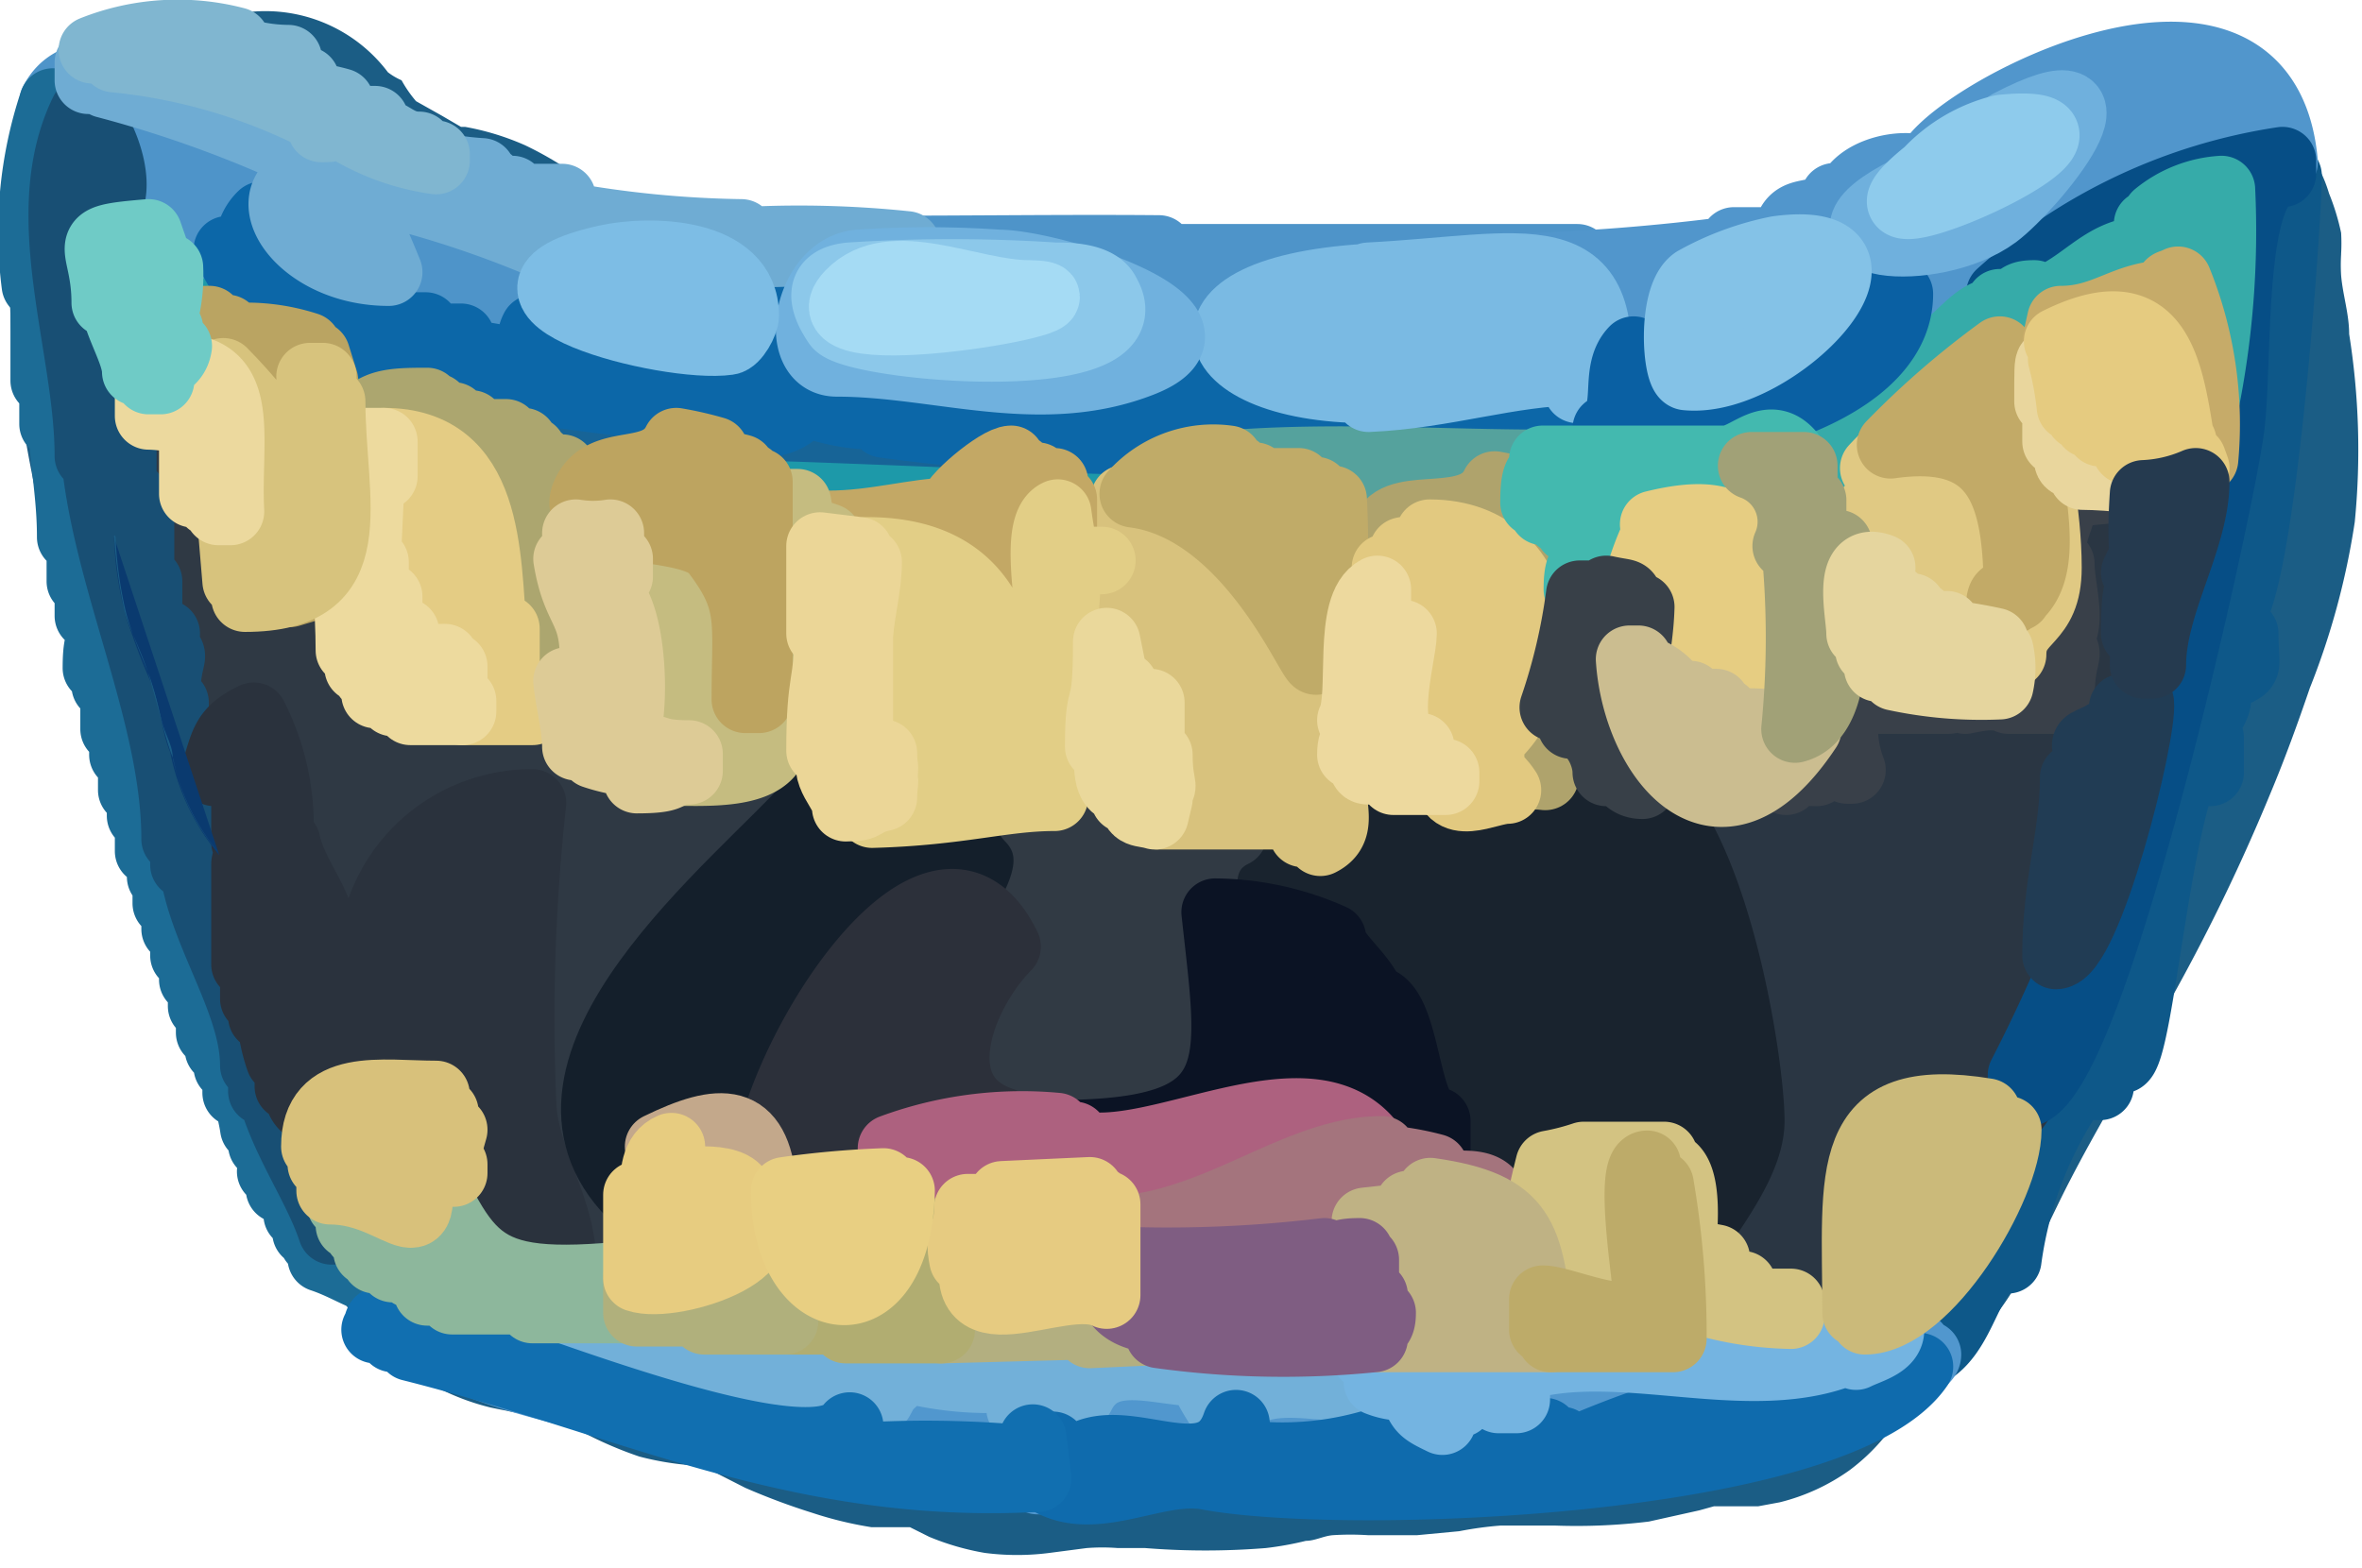 <svg xmlns="http://www.w3.org/2000/svg" viewBox="0 0 29.41 19.53"><defs><style>.a574677a-4bd7-41c8-9b4a-84878b3c76c8{fill:#0a3a6f;}.a35491f2-d011-4c20-aaed-8635f71e080e{fill:#1b5d85;}.ae5eddf6-85eb-4044-bb4e-593497010cb1{fill:#2f3944;stroke:#2f3944;}.a032d633-337c-472c-b1bf-a5f7a8b67327,.a17c2ac6-6e17-4420-8571-4c2219d70204,.a2c37d0f-e905-4363-8539-ba6c0dd9d7d8,.a2c859fa-3260-4fde-9c8f-7bb0397a8170,.a3d850e9-9d87-4619-99cf-7903f77f2b62,.a4f661bf-0421-43f6-a6fc-00650bddd181,.a568acf7-224b-41d7-9c4e-ca4273ebceb9,.a5b2c44d-1bbf-492c-976b-a52b2a2832e7,.a7a1b05b-80d2-44c7-9c90-e778ebf0c823,.a8336599-a88a-4756-a8b9-0ec907b8359f,.aa560a62-1f94-4531-a73e-e3ac85a0dcba,.aa66b5bf-3435-43d6-8e1a-bc0e1d4b8d17,.ab1d0b01-8247-4b8d-acd7-315cdf60b236,.ab89a41b-63df-4e5b-9450-4d4e76246043,.abaf006e-083b-4dbb-bffa-c24f949e6d02,.acf7ba5f-aa48-40b3-ac84-44a16ae3f446,.ad5c5cfe-3342-4e8a-aeeb-d37be8996e1e,.ad8d3c22-6b49-4a5a-b97f-75e581047214,.ae0b00dc-0b11-4a1c-b38a-659b1be078ec,.ae30ffa8-b2d4-4026-84a5-c8fe04351794,.ae5eddf6-85eb-4044-bb4e-593497010cb1,.ae8693c4-11cf-4c94-b0ee-b8d47518862d,.aeb4cf5f-8f81-41fb-8a0e-15654c057fa6,.aeb5e8e5-ab63-4588-a141-a6d3b63386f1,.aef5da1a-5e18-4c6f-a83e-50e9f11fa14a,.af93d06f-00f1-4948-b596-378f6230ccdb,.af98ac72-53a4-45bd-b8f0-339e63637406,.b0025572-7930-4236-b92b-32810633433d,.b0467d81-0ed8-4362-b06d-ef7fb106ef56,.b0b8decb-42ee-4dec-9399-30d2725b542c,.b122a2a8-2fc3-4eb4-903d-5384c4ce1ef8,.b1242bd6-f64a-4e4d-a822-a25c46ca2ec4,.b2271c23-6c4b-48a4-8ffe-388805a6ecd3,.b29b85bb-9e68-4072-9842-a4e8e6267696,.b36a6a3c-63f7-4129-86b8-0eaae7ea0632,.b423a472-ed37-420c-9407-f47ce30649cf,.b50afc4d-46f6-451d-91c8-a589f0fc505a,.b5af20c1-720d-44dc-bd91-145bfe1b663a,.b5d24312-01b4-4ea3-adaa-64a1f3e4a407,.b630cd2e-9b03-43c4-868d-f8f12a44cba5,.b65fc2fd-0c64-4ca1-8df1-98cfa562c987,.b68da048-e031-4761-ac94-da565a5e115b,.b7540f6a-a16e-4dbd-b39b-a13b5ea6ac52,.b75b6820-9b5a-4bdc-b337-049f6386288c,.b7fc9cfd-cabb-44dd-929a-aa882ad9fa6d,.b8cbc60d-7fff-40c0-9b21-4ab7b93b34fb,.b8f63214-89ca-44b4-b0c9-becf5602e13f,.b91a1a20-7748-491d-bf5b-6f8bb5727b62,.b98ac9e5-8ac3-47b0-8b25-727114dbcad3,.b9e15b80-f9db-4684-9e50-a8c0f03fb283,.ba3d6379-aff1-4972-b902-e466d4bbbb56,.ba76712b-e354-4753-ae38-7ac263870104,.baaf7cee-f53e-4c15-9606-c35af81a4ba6,.bafa48f6-2d65-4c1d-a1e9-f4f657dca261,.bb96e05a-58d5-4941-b3ae-a57a5676a00e,.bba6d1e6-8fb7-40ca-a014-2bcdcd05a34a,.bbde4ac3-c81e-418c-8811-b269f01ae586,.bc0f9a1a-8706-4f72-a61f-bca309de015c,.bd43f438-3a81-4ca1-8d04-8e1297acfbc0,.bda762f4-ce3a-4426-b8d2-3075ea1084c2,.becd7dbe-32a4-48d6-8a3e-ddd5b6954e43,.bfccadad-328b-498d-8ee0-b3f9101789e5,.e0adb055-e8a6-4884-8056-948f9483dafd,.e14d4b13-b3f0-4c10-9c53-03040471d5db,.e36b85d4-42f8-454d-a7fe-b661a2d9933e,.e42ce013-9157-44b6-baf5-4e066cfeee90,.e6c55e28-7c79-42e8-a204-b83cda002b18,.e7678372-de37-484d-8cba-a719032e5970,.e7a885d8-47a7-4ef5-a954-a983077ef1d8,.e7ebe556-3ab9-4d60-9f58-7c351d610378,.e9832b52-bcdf-4bb1-8599-da00653ca4ac,.ed17340e-9fb2-4248-85bb-62cb5f5afcfe,.ef991b5a-113a-4ba2-961c-14f23dfa4a6b,.eff28ab9-ed0b-44e7-9d99-0aa2eea988e9,.f039918e-537a-4399-b2a8-5de324aaa98c,.f0b137a9-2c09-4eea-942e-ec1081d800c5,.f11ba47d-42fc-416a-9c3d-bbb142d9d8a9,.f29f81e1-e53f-42e1-8231-6df416c72db5,.f3608892-cf9f-4208-88b0-748563270db5,.f3a60231-5bd2-4029-86bd-9a5ca93e5a6e,.f89b4c4a-fd10-4903-aab0-50b21558fc79,.fd37fa07-d051-4e77-97cc-8fef6ba83274,.fd3f6c16-9805-4312-9066-a21f3321dc42,.fec77f47-e8d9-4fc4-9f97-a77842f1a6d6,.ff404262-54d4-4471-b0fa-e0c10d25b458{stroke-linecap:round;stroke-linejoin:round;stroke-width:0.84px;}.f3a60231-5bd2-4029-86bd-9a5ca93e5a6e{fill:#1d99a9;stroke:#1d99a9;}.b122a2a8-2fc3-4eb4-903d-5384c4ce1ef8{fill:#4e94c9;stroke:#4e94c9;}.abaf006e-083b-4dbb-bffa-c24f949e6d02{fill:#1c6c96;stroke:#1c6c96;}.b7540f6a-a16e-4dbd-b39b-a13b5ea6ac52{fill:#0e5889;stroke:#0e5889;}.f039918e-537a-4399-b2a8-5de324aaa98c{fill:#2a3643;stroke:#2a3643;}.b9e15b80-f9db-4684-9e50-a8c0f03fb283{fill:#176497;stroke:#176497;}.f3608892-cf9f-4208-88b0-748563270db5{fill:#184f74;stroke:#184f74;}.a17c2ac6-6e17-4420-8571-4c2219d70204{fill:#0c67a8;stroke:#0c67a8;}.b65fc2fd-0c64-4ca1-8df1-98cfa562c987{fill:#19232e;stroke:#19232e;}.bc0f9a1a-8706-4f72-a61f-bca309de015c{fill:#5196cc;stroke:#5196cc;}.aa560a62-1f94-4531-a73e-e3ac85a0dcba{fill:#064e86;stroke:#064e86;}.becd7dbe-32a4-48d6-8a3e-ddd5b6954e43{fill:#5197ce;stroke:#5197ce;}.e6c55e28-7c79-42e8-a204-b83cda002b18{fill:#2a323d;stroke:#2a323d;}.b68da048-e031-4761-ac94-da565a5e115b{fill:#141f2b;stroke:#141f2b;}.aef5da1a-5e18-4c6f-a83e-50e9f11fa14a{fill:#313a44;stroke:#313a44;}.aeb4cf5f-8f81-41fb-8a0e-15654c057fa6{fill:#6facd3;stroke:#6facd3;}.e14d4b13-b3f0-4c10-9c53-03040471d5db{fill:#72b0d9;stroke:#72b0d9;}.b75b6820-9b5a-4bdc-b337-049f6386288c{fill:#394049;stroke:#394049;}.e7ebe556-3ab9-4d60-9f58-7c351d610378{fill:#36aba9;stroke:#36aba9;}.fec77f47-e8d9-4fc4-9f97-a77842f1a6d6{fill:#0f6bad;stroke:#0f6bad;}.b5af20c1-720d-44dc-bd91-145bfe1b663a{fill:#116fb0;stroke:#116fb0;}.b0025572-7930-4236-b92b-32810633433d{fill:#2c303a;stroke:#2c303a;}.e7678372-de37-484d-8cba-a719032e5970{fill:#0b1324;stroke:#0b1324;}.a2c37d0f-e905-4363-8539-ba6c0dd9d7d8{fill:#55a29d;stroke:#55a29d;}.ae8693c4-11cf-4c94-b0ee-b8d47518862d{fill:#d8c27d;stroke:#d8c27d;}.f89b4c4a-fd10-4903-aab0-50b21558fc79{fill:#c3a865;stroke:#c3a865;}.ae0b00dc-0b11-4a1c-b38a-659b1be078ec{fill:#e2ce86;stroke:#e2ce86;}.eff28ab9-ed0b-44e7-9d99-0aa2eea988e9{fill:#c5bc80;stroke:#c5bc80;}.bda762f4-ce3a-4426-b8d2-3075ea1084c2{fill:#aca66f;stroke:#aca66f;}.b91a1a20-7748-491d-bf5b-6f8bb5727b62{fill:#afa36c;stroke:#afa36c;}.af93d06f-00f1-4948-b596-378f6230ccdb{fill:#ad617f;stroke:#ad617f;}.b50afc4d-46f6-451d-91c8-a589f0fc505a{fill:#8db79c;stroke:#8db79c;}.bd43f438-3a81-4ca1-8d04-8e1297acfbc0{fill:#7abae3;stroke:#7abae3;}.ab89a41b-63df-4e5b-9450-4d4e76246043{fill:#e0c983;stroke:#e0c983;}.e7a885d8-47a7-4ef5-a954-a983077ef1d8{fill:#74b4e1;stroke:#74b4e1;}.b98ac9e5-8ac3-47b0-8b25-727114dbcad3{fill:#bda460;stroke:#bda460;}.b36a6a3c-63f7-4129-86b8-0eaae7ea0632{fill:#a4747d;stroke:#a4747d;}.fd37fa07-d051-4e77-97cc-8fef6ba83274{fill:#e4cc84;stroke:#e4cc84;}.b2271c23-6c4b-48a4-8ffe-388805a6ecd3{fill:#c0ab68;stroke:#c0ab68;}.ef991b5a-113a-4ba2-961c-14f23dfa4a6b{fill:#80b6d0;stroke:#80b6d0;}.b423a472-ed37-420c-9407-f47ce30649cf{fill:#70b1de;stroke:#70b1de;}.ae30ffa8-b2d4-4026-84a5-c8fe04351794{fill:#d3c382;stroke:#d3c382;}.aa66b5bf-3435-43d6-8e1a-bc0e1d4b8d17{fill:#baa462;stroke:#baa462;}.e9832b52-bcdf-4bb1-8599-da00653ca4ac{fill:#e2c980;stroke:#e2c980;}.ad8d3c22-6b49-4a5a-b97f-75e581047214{fill:#0a60a3;stroke:#0a60a3;}.a5b2c44d-1bbf-492c-976b-a52b2a2832e7{fill:#c9ac65;stroke:#c9ac65;}.a8336599-a88a-4756-a8b9-0ec907b8359f{fill:#c2aa67;stroke:#c2aa67;}.af98ac72-53a4-45bd-b8f0-339e63637406{fill:#43b9af;stroke:#43b9af;}.e0adb055-e8a6-4884-8056-948f9483dafd{fill:#e6cd82;stroke:#e6cd82;}.b1242bd6-f64a-4e4d-a822-a25c46ca2ec4{fill:#edda9e;stroke:#edda9e;}.e36b85d4-42f8-454d-a7fe-b661a2d9933e{fill:#cbba7a;stroke:#cbba7a;}.f29f81e1-e53f-42e1-8231-6df416c72db5{fill:#ddcb96;stroke:#ddcb96;}.b8cbc60d-7fff-40c0-9b21-4ab7b93b34fb{fill:#6fb0dd;stroke:#6fb0dd;}.f11ba47d-42fc-416a-9c3d-bbb142d9d8a9{fill:#b3af80;stroke:#b3af80;}.b8f63214-89ca-44b4-b0c9-becf5602e13f{fill:#c6ab69;stroke:#c6ab69;}.aeb5e8e5-ab63-4588-a141-a6d3b63386f1{fill:#bfb284;stroke:#bfb284;}.ba76712b-e354-4753-ae38-7ac263870104{fill:#d7c37d;stroke:#d7c37d;}.a2c859fa-3260-4fde-9c8f-7bb0397a8170{fill:#7f5d82;stroke:#7f5d82;}.ff404262-54d4-4471-b0fa-e0c10d25b458{fill:#384048;stroke:#384048;}.a032d633-337c-472c-b1bf-a5f7a8b67327{fill:#cbbd90;stroke:#cbbd90;}.baaf7cee-f53e-4c15-9606-c35af81a4ba6{fill:#a1a177;stroke:#a1a177;}.bb96e05a-58d5-4941-b3ae-a57a5676a00e{fill:#bdab69;stroke:#bdab69;}.fd3f6c16-9805-4312-9066-a21f3321dc42{fill:#213c54;stroke:#213c54;}.bba6d1e6-8fb7-40ca-a014-2bcdcd05a34a{fill:#8cc8ea;stroke:#8cc8ea;}.b0b8decb-42ee-4dec-9399-30d2725b542c{fill:#e9d69d;stroke:#e9d69d;}.b630cd2e-9b03-43c4-868d-f8f12a44cba5{fill:#84c2e7;stroke:#84c2e7;}.a7a1b05b-80d2-44c7-9c90-e778ebf0c823{fill:#b1ad71;stroke:#b1ad71;}.ad5c5cfe-3342-4e8a-aeeb-d37be8996e1e{fill:#e5cb80;stroke:#e5cb80;}.ab1d0b01-8247-4b8d-acd7-315cdf60b236{fill:#c3a88b;stroke:#c3a88b;}.b29b85bb-9e68-4072-9842-a4e8e6267696{fill:#edd99e;stroke:#edd99e;}.f0b137a9-2c09-4eea-942e-ec1081d800c5{fill:#b0b07c;stroke:#b0b07c;}.a4f661bf-0421-43f6-a6fc-00650bddd181{fill:#e5d59e;stroke:#e5d59e;}.a568acf7-224b-41d7-9c4e-ca4273ebceb9{fill:#7dbde5;stroke:#7dbde5;}.b5d24312-01b4-4ea3-adaa-64a1f3e4a407{fill:#d8c17b;stroke:#d8c17b;}.ed17340e-9fb2-4248-85bb-62cb5f5afcfe{fill:#ebd697;stroke:#ebd697;}.a3d850e9-9d87-4619-99cf-7903f77f2b62{fill:#e6cb81;stroke:#e6cb81;}.bfccadad-328b-498d-8ee0-b3f9101789e5{fill:#e7cc80;stroke:#e7cc80;}.acf7ba5f-aa48-40b3-ac84-44a16ae3f446{fill:#e8cf82;stroke:#e8cf82;}.bafa48f6-2d65-4c1d-a1e9-f4f657dca261{fill:#ecd99e;stroke:#ecd99e;}.b7fc9cfd-cabb-44dd-929a-aa882ad9fa6d{fill:#8ecbec;stroke:#8ecbec;}.ba3d6379-aff1-4972-b902-e466d4bbbb56{fill:#6fcbc6;stroke:#6fcbc6;}.e42ce013-9157-44b6-baf5-4e066cfeee90{fill:#253a4f;stroke:#253a4f;}.bbde4ac3-c81e-418c-8811-b269f01ae586{fill:#ead89b;stroke:#ead89b;}.b0467d81-0ed8-4362-b06d-ef7fb106ef56{fill:#a5dbf4;stroke:#a5dbf4;}</style></defs><g id="e3e1e926-5a95-4fce-955a-ae9984fd2c71" data-name="Layer 2"><g id="a0875a4a-e3cf-4f2d-9441-423f68dd8107" data-name="Layer 1"><g id="a25d914e-2135-4fff-b681-6417c5fcdcbb" data-name="Layer 1"><path class="a574677a-4bd7-41c8-9b4a-84878b3c76c8" d="M2.09,2.05a8.34,8.34,0,0,0,.19,4.09c.19.8.4,1.6.63,2.39,0,.15.19.41.24.54a10.36,10.36,0,0,1,.41,1.73,1.25,1.25,0,0,0,0,.29c.11.2.32.33.41.54a8.19,8.19,0,0,1,.27.79c.16.43.39.84.58,1.26.09.19.14.4.24.59a5.19,5.19,0,0,0,.36.46,4.33,4.33,0,0,0,.51.82c.44.42,1,.34,1.53.51.33.11.62.31,1,.43s.46,0,.68.08a8.86,8.86,0,0,1,1.09.49,5.16,5.16,0,0,0,.85.25c.22,0,.45,0,.68.09s.46.26.73.31a4,4,0,0,0,1-.06H14c.48,0,1,.06,1.45,0,.31,0,.59-.13.9-.17s.83,0,1.25-.05l.87-.12c.58-.05,1.19,0,1.77-.06.29,0,.58-.15.87-.19a5.88,5.88,0,0,0,.6,0c.5-.16.45-.64.76-1a6.17,6.17,0,0,1,.66-.48A4.11,4.11,0,0,0,24,14.22c.59-1.2,1.34-2.31,1.93-3.5A20.85,20.85,0,0,0,27,8.19a9.45,9.45,0,0,0,.51-1.82,9.54,9.54,0,0,0-.16-2.5c0-.13,0-.45-.05-.57s0-.21,0-.28S27.1,3,27,2.93a1.11,1.11,0,0,0-.25-.05,2.73,2.73,0,0,0-1.28.42c-.25.13-.55.22-.79.37s-.61.45-.92.66a1.87,1.87,0,0,1-.63.28,4.62,4.62,0,0,0-.65.06,3.55,3.55,0,0,0-.55.28c-.36.18-.76.3-1.12.48a3.27,3.27,0,0,1-.65.32c-.24.06-.49,0-.73.08a2.5,2.5,0,0,1-.66.09c-.33,0-.67-.1-1-.12-.69,0-1.38,0-2.07-.08-.43,0-.87,0-1.3,0a4.58,4.58,0,0,0-.68-.12c-.3,0-.58.17-.87.2a8.38,8.38,0,0,1-2.29-.25c-.42-.07-.84,0-1.25-.12A7.55,7.55,0,0,1,8,4.89a4.72,4.72,0,0,1-1.09-.51,7.69,7.69,0,0,0-1.2-.88c-.26-.1-.44,0-.68-.17s-.23-.16-.36-.23A3.64,3.64,0,0,1,3.31,2"/><path class="a35491f2-d011-4c20-aaed-8635f71e080e" d="M3.23.14a1.86,1.86,0,0,0-.72.18A1.79,1.79,0,0,0,.36,1.62,8.16,8.16,0,0,0,.17,4.45,18.28,18.28,0,0,0,.7,7.18c.11.44.22.89.34,1.33.07.24.13.48.22.72a3.48,3.48,0,0,0,.24.52l0,.08c0,.06,0,.12.05.18s.07.31.1.47.07.41.12.62v.08l0,.16a2.86,2.86,0,0,0,.07.28c0,.1.08.2.13.3a2.12,2.12,0,0,0,.12.2,2.15,2.15,0,0,0,.18.24l.1.12,0,.07.12.4A10.59,10.59,0,0,0,3.06,14c.06.14.14.27.19.41a6.65,6.65,0,0,0,.34.77,3.11,3.11,0,0,0,.31.43l.1.1v0a.54.54,0,0,1,.07.13l.18.32a3,3,0,0,0,1.86,1.37l.49.1c.12,0,.24,0,.36.06l.14.07.24.12a4.78,4.78,0,0,0,.62.26,3.64,3.64,0,0,0,.66.11h.11l.55.28a8.29,8.29,0,0,0,.83.31,4.7,4.7,0,0,0,.74.18l.41,0,.07,0,.24.12a3.22,3.22,0,0,0,.69.2,3.14,3.14,0,0,0,.81,0l.46-.06a2.54,2.54,0,0,1,.39,0h.34a9.39,9.39,0,0,0,1.5,0,4,4,0,0,0,.5-.09c.11,0,.22-.06.33-.07a3.39,3.39,0,0,1,.45,0l.6,0,.53-.05a4.46,4.46,0,0,1,.51-.07c.23,0,.46,0,.69,0a7.45,7.45,0,0,0,1.16-.05l.63-.14.18-.05h.24c.1,0,.21,0,.31,0l.27-.05a2.55,2.55,0,0,0,.87-.4,2.5,2.5,0,0,0,.69-.79,3,3,0,0,0,.16-.31l.07,0,.36-.26a3.73,3.73,0,0,0,.79-.94c.26-.42.45-.88.68-1.32.32-.62.68-1.21,1-1.81a23.92,23.92,0,0,0,1.49-3c.18-.43.34-.87.49-1.31a9.33,9.33,0,0,0,.56-2.07,9.18,9.18,0,0,0-.07-2.34c0-.25-.08-.49-.1-.73a2.11,2.11,0,0,1,0-.26V3.16a2.26,2.26,0,0,0,0-.26A2.92,2.92,0,0,0,29,2.41,1.81,1.81,0,0,0,28.82,2a2.82,2.82,0,0,0-.33-.36,1.64,1.64,0,0,0-.26-.2A1.83,1.83,0,0,0,28,1.28a2,2,0,0,0-.53-.15h0l-.2-.05A2.6,2.6,0,0,0,26.56,1a3.71,3.71,0,0,0-1.31.32c-.28.12-.54.27-.82.39S24.1,1.87,24,2a6.39,6.39,0,0,0-.75.48l-.36.26-.09.07a2.42,2.42,0,0,0-.47,0,2.72,2.72,0,0,0-.49.13,4.06,4.06,0,0,0-.69.35l0,0,0,0-.14.06c-.13.05-.27.1-.39.16a6.46,6.46,0,0,0-.6.27l-.17.1,0,0h0l-.27,0L18.84,4h-.07L18.34,4c-.46-.05-.93-.06-1.39-.07-.26,0-.52,0-.78,0s-.32,0-.48,0h-.41l-.5,0h-.15a4,4,0,0,0-1-.12,3.39,3.39,0,0,0-.71.11l-.33.1h-.24c-.21,0-.42,0-.63-.08l-.88-.17c-.21,0-.41,0-.62-.06l-.39,0H9.67l-.06,0L9.47,3.5,9,3.28,8.43,3A1.81,1.81,0,0,1,8,2.85a2.43,2.43,0,0,1-.25-.2l-.34-.29a4.4,4.4,0,0,0-.87-.55,3.26,3.26,0,0,0-.75-.23l-.05,0-.24-.14-.32-.18A1.57,1.57,0,0,1,5,1,.81.81,0,0,1,4.83.9,1.91,1.91,0,0,0,3.23.14Zm.59,4.64L4,4.87a2.88,2.88,0,0,0,.83.35l.26,0h0l.09.08.29.24a4.93,4.93,0,0,0,.88.61,5.89,5.89,0,0,0,.63.29l.44.17.46.23.55.23a4.49,4.49,0,0,0,1.2.24c.21,0,.42,0,.63,0s.5.09.75.14a8.28,8.28,0,0,0,1.49.16,4.28,4.28,0,0,0,1.07-.12l.25-.07h.06a2.93,2.93,0,0,0,.41.07c.21,0,.42,0,.63,0l.53,0c.14,0,.27,0,.41,0l.5,0,1,0,.48,0a11.31,11.31,0,0,0,1.17.12,4.21,4.21,0,0,0,.78-.12l.51,0a3,3,0,0,0,.71-.18,3.3,3.3,0,0,0,.43-.19c.14-.07.27-.16.41-.22s.49-.2.73-.3a4.74,4.74,0,0,0,.5-.26,2.12,2.12,0,0,0,.44,0,3,3,0,0,0,.72-.22,5.27,5.27,0,0,0,1-.62c.16-.11.31-.24.48-.35h0a1.37,1.37,0,0,0,0,.19,3.18,3.18,0,0,1-.16,1.35c-.07.22-.15.43-.22.64s-.22.62-.34.93-.37.9-.58,1.34c-.5,1-1.13,2-1.68,3-.18.33-.35.66-.5,1-.08.16-.16.32-.25.48h0l-.19.13a2.79,2.79,0,0,0-.43.34,2.75,2.75,0,0,0-.48.59h-.1l-.49.11-.24.06-.16,0H19.2a6.33,6.33,0,0,0-.87,0,5.15,5.15,0,0,0-.53.07l-.3,0c-.44,0-.89,0-1.33.07a3.71,3.71,0,0,0-.58.11l-.18,0h-.05a.71.71,0,0,0-.14,0h-.61c-.24,0-.49,0-.73,0h-.65l-.34.05h0a3.58,3.58,0,0,0-.71-.27,2.74,2.74,0,0,0-.5-.07l-.18,0h-.05l-.34-.1-.13,0h0l-.05,0-.08,0-.38-.19a3.5,3.5,0,0,0-1-.35l-.36,0H9l-.16-.08-.43-.2a3.58,3.58,0,0,0-.55-.19l-.6-.11a.41.41,0,0,0,0-.09,3.25,3.25,0,0,0-.36-.55l-.12-.15h0l0,0-.09-.24c-.09-.21-.19-.41-.29-.62S6.06,12,6,11.81s-.16-.54-.27-.8a3.29,3.29,0,0,0-.41-.7c0-.16-.07-.33-.1-.5A7.12,7.12,0,0,0,4.8,8.39,3.26,3.26,0,0,0,4.62,8l0,0c-.06-.23-.13-.46-.19-.7C4.21,6.53,4,5.79,3.86,5,3.85,5,3.83,4.86,3.82,4.78Z"/><path class="ae5eddf6-85eb-4044-bb4e-593497010cb1" d="M10.21,7a1.83,1.83,0,0,1,0,.87h.1c0,.66-.1.53-.1,1.46h.16c-.26.52.52.64-.16.81v-.1c-.43,0-.74.62-1,.92-1.82,1.83-1.37,2.5-1.24,4.93-.55,0-1.28.36-1.63-.16L7,15.69c0-.61-.45-1.26-.49-1.89A24.65,24.65,0,0,1,6.63,10a2,2,0,0,0-2,1.79l-.27,0v-.11H4.13v-.11H4c0-.3-.35-.69-.43-1.08H3.48a3,3,0,0,0-.32-1.57c-.38.18-.37.34-.49.7h.38v.87h.11c0,.73-.11-.53-.11,1.3H2.94A5.36,5.36,0,0,0,2.83,11H2.72v-.32H2.61a6.59,6.59,0,0,0-.1-.76H2.4c0-.24.11-.13.11-.33H2.29V9.19H2.18V8.75H2.07V8.1H2l.11-.21H1.85V7.24h-.1V6.48H1.64V6.15H1.53V5.5H1.42c0-.4,0-.17.16-.43.14.27.54.15.82.21v.87h.21v.11h.11v.11h.11c.13.38,0,.1.11.87h.11v.21c1.89,0,.63-.59,1.08-1.73.48.24.22,0,.22,1l-.06-.1A6.18,6.18,0,0,0,4.35,8.1h.11v.22h.11v.11h.1v.22h.22v.1h.22v.11H6.63c0-.49,0-1,0-1.46,0-.08.1-.14.1-.22l.22,0L7,7.34l.1-.1c.28.55.28.35.28,1h.1v.11c-.25,0-.12.11-.38.11,0,.38-.2.87.28.87v.1a1.38,1.38,0,0,0,.54.11v.11s1.7.26,1.73-.43,0-1.41,0-2.12Z"/><path class="f3a60231-5bd2-4029-86bd-9a5ca93e5a6e" d="M13.68,7h-.44v-.7h-.11V6h-.21V5.93H12.7v-.1h-.11V5.72c-.16,0-.76.46-.76.65a6.24,6.24,0,0,1-1.46.11l-.06.21c-.4-.08-.24,0-.38-.43H9.55V6.15h-.1V6H9.34V5.93H9.23v-.1L8.9,5.72V5.61a1.41,1.41,0,0,0-.48-.11c-.27.54-1.14.34-1.14.92.15,0,.21,0,.21.17a.51.51,0,0,0-.32,0V6.37H7a1.63,1.63,0,0,1,0-.54H6.73V5.72h-.1V5.61H6.52V5.5H6.3V5.39H5.87V5.28H5.65v-.1H5.43V5.07H5.32V5c-.67,0-1,.21-1,.87-.42-.14-.16,0-.22-.87H4a2.91,2.91,0,0,0-.1-.54H3.81V4.31c-.33,0-.65-.08-1-.11V4.09H2.61V4c-.51,0-.26.11-.65.11a6.63,6.63,0,0,1,.11-.76H2a2.19,2.19,0,0,1-.11-.43H1.2c0-.64.11.75.11-1.09h.33v.11h.11v.22h.1v.11H2v.11h.11v.1h.22v.22H2.4v.11h.11V2.9h.1V3h.11v.1h.11c0,.54.87.5.87.87a2.08,2.08,0,0,1,.54.11V4.2a3.45,3.45,0,0,1,.54.11v.11h.11v.1c.86,0,1.75.68,2.6.71,2.63.1,5.87-.19,8.35.43-.29,0-.35.17-.54.17V5.72c-.44,0-1.42.14-1.3.76-.2,0-.14-.05-.22.11h.11c0,.2-.11.08-.11.32h.11v1C13.4,7.94,13.68,7.49,13.68,7Z"/><path class="b122a2a8-2fc3-4eb4-903d-5384c4ce1ef8" d="M19.91,4.9c-.91.61-4.31.84-4.72-.38-.06.53-.12.35,0,.6a.56.56,0,0,1-.32-.38c-.44.33-4.34.41-4.34.11H10.1V4.52c-.28-.09-.24-.34-.33-.59-.28.28.07-.12-.11.59S7.24,4.66,7,4.63V4.52C6.7,4.44,6.73,4.3,6.68,4a.72.72,0,0,0,0,.59,7.74,7.74,0,0,0-1-.27l.16-.05V4.2H5.32V4.09H4.67l.11,0A3.08,3.08,0,0,1,4,3.77V3.66c-.39,0-.58-.62-.76-1-.14.14-.1.25-.16.43H2.72V3H2.61V2.9h-.1V2.79H2.4V2.68H2.29V2.46H2.07v-.1H2V2.25H1.85V2.14h-.1V1.92H1.64V1.81H1.26a.73.73,0,0,0-.6-.54c.5-1,2.73.55,3.53.81-1.63.28,0,1.23.59,1.36A2.44,2.44,0,0,0,4.35,2.3C5,2.08,6.57,3,7.33,3c2.36.17,4.74.08,7.1.1v.11h5.21c-.85.06-1.7.09-2.55.11l.49.06c-2.89.08-3,1.32-.54,1.46V5a17.44,17.44,0,0,1,2.6-.33v.22Z"/><path class="abaf006e-083b-4dbb-bffa-c24f949e6d02" d="M.55,3.55H.44A5.12,5.12,0,0,1,.66,1.27L1,1.38A33.11,33.11,0,0,0,1.1,5.72h.1a20.13,20.13,0,0,0,1,4.77h.11v.32H2.4a8.3,8.3,0,0,0,.76,2.5h.1v.32h.11c0,.65.58,1.19.76,1.74h.44v.22h.1v.1h.22v.11h.22v.11h.21v.22H5V16c-.41,0-.61-.2-1-.33v-.21h-.1v-.11H3.81v-.22H3.7c0-.16-.05-.32-.22-.32v-.22H3.37c.09-.17.07-.07,0-.33H3.26v-.21h-.1a2.36,2.36,0,0,0-.11-.44H2.94v-.32H2.83v-.22H2.72v-.21H2.61v-.33h-.1v-.33H2.4V11.9H2.29v-.33H2.18v-.32H2.07v-.33H2V10.6H1.85v-.44h-.1V9.84H1.64V9.4H1.53V9.08H1.42V8.54H1.31V8.32H1.2c0-.51.11-.26.11-.65H1.1V7.24H1V6.69H.88c0-.5-.08-.87-.11-1.41H.66V4.74H.55Z"/><path class="b7540f6a-a16e-4dbd-b39b-a13b5ea6ac52" d="M25,15.69c-.52,0-.5,1-1.08,1.2v-.11h-.33v-.22c.38,0,1.63-2.82,1.63-3.14h.11v.21c.41,0,.88-2.05,1-2.44a67.72,67.72,0,0,0,1.62-7c.13-.9-.42-1.8.54-2,0,.52-.33,5.32-.76,5.53.15.07.11,0,.11.17h.11c0,.48.09.39-.22.54V8.32c-.18.09,0,.18-.21.27.25.13-.11.38-.11.6h.11v.43h-.11V9.3c-.52.26-.75,3.9-1,3.9v-.11H26.2l-.05.44H26v-.22A4.93,4.93,0,0,0,25,15.69Z"/><path class="f039918e-537a-4399-b2a8-5de324aaa98c" d="M23.71,16.45c-.43.86-1.92.22-2.88.22,0-.45,0-.47.44-.54v.11a4.27,4.27,0,0,0,1.08.16v-.16h-.76L21.7,16h-.33v-.33l-.37,0c1.24-2.08.44-3.34-.22-5.31h-.11c0-.16-.16-.32-.27-.44.07-.14.05-.07.05-.21.6,0,1.53-.48,1.79.05.11-.21,0-.11.38-.11V9.4l.16.11c.08-.15,0-.11.22-.11v.22h.11A7.85,7.85,0,0,0,23,8.81c1.12-.05,1-.16,1.57-.16l-.05.1c.47,0,.37.13.49-.1.15.3,0,.1.7.1V8.1H25.6c.2-.4.06-.06.11-1.08H25.6c0-.45.11-.43.11-.81l1-.06c0,.91.26.74-.11.92.18.09,0,.6,0,.82h.11v.43h.11c0,.31-.11.16-.11.43h-.16l-.06.33h-.16l0,.54c-.11-.21-.05-.07-.11-.43-.23.11-.11,0-.11.43h-.16a9.93,9.93,0,0,0-.28,2.28h.11c0,.49-.5,2-1,2.17v-.22c-.25,0-1.61-.1-1.63.38,0,.7,0,1.41,0,2.12h.11v.1Z"/><path class="b9e15b80-f9db-4684-9e50-a8c0f03fb283" d="M24.85,3.77v.1c-.31,0-.49.36-.76.49.15.08.1,0,.1.22l-.32,0V4.52a6,6,0,0,0-1.19.76h.1v.11h.11c0,.15,0,.09-.11.16h.11v.17H23v.11h.22V7c-.11-.21,0-.07-.11-.43-.24.11-.07,0-.54.1V6.15h-.11V5.72c-3.7,0-8.24-.23-12.25-.38C8.68,5.28,6.5,5.33,5,4.58c1-.17,2.32.41,3.36.49v.11a22.44,22.44,0,0,1,2.6,0v.1c1.61,0,3.28,0,4.88.11V5.5A22.14,22.14,0,0,0,22.13,5C22.82,4.82,24.25,3.57,24.85,3.77Z"/><path class="f3608892-cf9f-4208-88b0-748563270db5" d="M1.31,3.77h.11c0,.27.09.86.43.86v.55H1.64V5.07c-.21.2-.22.07-.22.43h.11v.65h.11v.33h.11v.76h.1v.65h.22c0,.15,0,.09-.11.16.31.15.11,0,.11.7h.11v.44h.11v.43h.22c0,.2-.11.09-.11.33h.11a2.26,2.26,0,0,0,.1.76h.11V11h.11a2,2,0,0,0,.11.76h.11V12h.11v.43h.1v.22h.11a2,2,0,0,0,.11.54h.11v.33H3.7c0,.28-.08.43.22.43v.32H4v.22h.11v.33h.11V15h.11v.22h.11v.11H4.13c-.18-.55-.6-1.12-.76-1.74H3.26v-.32h-.1c0-.8-.66-1.66-.76-2.5H2.29v-.32H2.18c0-1.54-.85-3.2-1-4.77H1.1c0-1.38-.69-3-.06-4.29.27.27.58,1.1.16,1.31A10.17,10.17,0,0,1,1.31,3.77Z"/><path class="a17c2ac6-6e17-4420-8571-4c2219d70204" d="M20.24,5.39c-1.47,0-2.9.22-4.4.11V5.39A20.91,20.91,0,0,1,11,5.28v-.1A2.44,2.44,0,0,1,10,5c-.25.5-1.11.19-1.68.22V5.07a27.51,27.51,0,0,1-3.47-.55v-.1H4.78V4.31c-.18,0-.54,0-.54-.22A1.68,1.68,0,0,1,3.7,4V3.87c-.45,0-.71-.44-.87-.76H3.1a.53.53,0,0,1,.16-.43c0,.47.42.59.55,1H4c0,.23.6.33.76.38l-.11,0h.65V4.2h.44v.11H5.65c.39.19.61.08,1,.32,0-.19-.09-.37,0-.54.06.24.08.35.32.43v.11c.3,0,2.57.47,2.71-.11s-.17-.31.11-.59c0,.48.33.48.33.92h.43V5c1.24,0,3.38.69,4.28-.22a2.73,2.73,0,0,0,.38.38,2.25,2.25,0,0,0,0-.54c.6,1.19,3.95.87,4.93.22V5h.11c0,.16,0,.25-.16.32Z"/><path class="b65fc2fd-0c64-4ca1-8df1-98cfa562c987" d="M17.36,9.62v.11H18v.11a1.74,1.74,0,0,1,.55.11c.07-.16,0-.11.21-.11l-.05-.11c.2-.2.06-.11.49-.11a1.89,1.89,0,0,1,.16-.81c.19.13.16,0,.16.22.26,0,.4.39.44.59,1.28,0,1.84,3.54,1.84,4.34,0,.54-.55,1.18-.81,1.63,0-.06.07-1.09-.28-1.09v-.11c-.34,0-.68,0-1,0a3,3,0,0,1-.43.11c-.14.57-.16-.11-.16.87-.25-.08-.26-.06-.33-.33h-.11v-.21a6.63,6.63,0,0,1-.76-.11V14h-.1c0-.56-.43-1-.6-1.52h-.11c0-.71-1.12-1.1-1.73-1.19-.08.16,0,.11-.22.11,0-.28-.1-.82.22-1l-.06-.11a5.23,5.23,0,0,1,.87-.11v.22h.22v.11c.16,0,.15-.08.21-.22h-.16a1.93,1.93,0,0,1,.27-.87v.11A2.59,2.59,0,0,0,17.36,9.62Z"/><path class="bc0f9a1a-8706-4f72-a61f-bca309de015c" d="M18.77,3.33a26.56,26.56,0,0,0,2.82-.22V3h.54c0,.48-1.24,0-1.24,1.41,0,.09,0,.25.11.27,1.33.27,2.66-1.86,1.24-1.63,0-.59.42-.23.6-.6.07.14,0,.11.16.11,0-.4.68-.58,1-.43,0-.55,4.19-2.88,4.44-.11C27.14,2,25.9,3,24.85,3.66c.14,0,.07,0,.21,0-.67,0-1.08.65-1.62.65a1.31,1.31,0,0,0,.21-.7c-.33,0-.36.77-.76,1a6.19,6.19,0,0,1-2.49.55V4.36c-.28.19-.22.22-.22.6h-.11V4.8c-.14.07-.06,0-.21,0C19.86,3.75,20,3.46,18.77,3.33Z"/><path class="aa560a62-1f94-4531-a73e-e3ac85a0dcba" d="M27.66,2.36a1.42,1.42,0,0,0-.81.32l.06.11h-.17l0,.32c-.6,0-.82.51-1.41.66V3.66c-.17,0-.28.07-.43,0A6.77,6.77,0,0,1,28.42,2v.16c-.69,0-.53,2.39-.65,3.2-.15,1.07-1.64,7.82-2.49,8.24v-.21h-.11a20,20,0,0,0,2.17-7.7h.11C27.45,4.6,27.63,3.49,27.66,2.36Z"/><path class="becd7dbe-32a4-48d6-8a3e-ddd5b6954e43" d="M19.53,18.13l-.05-.21c-.07.14-.07.25-.22.32v-.43c-.28.56-1-.08-1.3.49-.13-.44,0-.34-.27-.44v-.1c-.52.26-2.14,1.18-2.33,0-.44.88-1.79-.23-2.17.54L13.13,18l-.05.44h-.16v-.6l-.06.32c-.67,0-1.28-.06-1.95-.1l-.05.16c-.15,0-.08,0-.22,0a1.93,1.93,0,0,0-.06-.48c-.18.27-5.09-.43-5.36-1.25.27-.09,1.19-.11,1.19.16.15,0,.09,0,.16-.11.27.53,2.87.38,3.53.54v.33c.36,0,.22-.05.43.05.08-.15,0-.08.16-.21v.32c.21,0,.1,0,.22-.27l.05.11c.32-.64,1.14-.27,1.74-.27.08.23.07.11,0,.38h.16v-.16l.11.27c.07-.14,0-.25.11-.38l.05.27a1.53,1.53,0,0,1,.27-.44v.28c1-.52,1.24-.34,1.85.27.63-1.27,2-.17,2.71.05,0-.36-.1-.28.11-.38v.16h.11v-.21l.05.11c.21-.11.07-.06.43-.06v.11h.22v-.11h-.11v-.11h-.21a6.87,6.87,0,0,1,3.63-.05c.18-.37.59-.22.92-.38v.11c.13,0,.24-.15.38-.22.1.21,0,.11.38.11v.11H24C24,17.26,20,17.69,19.53,18.13Z"/><path class="e6c55e28-7c79-42e8-a204-b83cda002b18" d="M6.41,15.91l-.11-.16L7,15.69c0-.61-.45-1.26-.49-1.89A24.65,24.65,0,0,1,6.63,10a2,2,0,0,0-2,1.79l-.27,0v-.11H4.13v-.11H4c0-.3-.35-.69-.43-1.08H3.48a3,3,0,0,0-.32-1.57c-.38.18-.37.34-.49.7h.38v.87h.11c0,.1-.1.17-.11.27,0,.41,0,.83,0,1.25h.11v.43h.1v.22h.11a2,2,0,0,0,.11.54h.11v.33H3.7c0,.68,1,.1,1.73.1v.22h.11c0,.15,0,.09-.11.16l.22.06c0,.36.1.27-.11.38C6,14.65,5.57,15.91,6.41,15.91Z"/><path class="b68da048-e031-4761-ac94-da565a5e115b" d="M12.54,11.79l-.06-.16c-2.38,0-1.85.65-2.93,2.44-.41.68-1.19-.54-1.41.76-.2,0-.11,0-.27.05C6.28,13.28,9.21,11,10.1,10c.14.07.11,0,.11.16.52,0-.06-.14.75-.05l-.1.05C12.12,10.16,14.18,10.15,12.54,11.79Z"/><path class="aef5da1a-5e18-4c6f-a83e-50e9f11fa14a" d="M15.57,10.16l-.27.11.06.11c-1,.49.34,2.26.05,3-.38,1-2.74,1-3.36.49-1.2-.9,1.82-2.62.76-3.69.15-.15.1-.21.32-.21,0-.93.16-1.88.11-2.88L13.68,7v.87h.1c0,1.15-.1.55-.1,1.41h.1a2.07,2.07,0,0,0,.11.54H14V10h.11v.11C14.56,10.06,15.2,10.15,15.57,10.16Z"/><path class="aeb4cf5f-8f81-41fb-8a0e-15654c057fa6" d="M9.23,2.9V3a12.86,12.86,0,0,1,2.06.05A20.22,20.22,0,0,1,6.63,3,13,13,0,0,0,4.35,2.3c.2.41.34.72.49,1.09-1.26,0-1.9-1.25-.65-1.25A14.72,14.72,0,0,0,1.31,1.05V1H1.1V.78A6.24,6.24,0,0,1,4,1.49V1.6c.15,0,.08,0,.22-.06A3.56,3.56,0,0,0,6,2.14v.11h.1v.11h.28v.1H7v.22A13.34,13.34,0,0,0,9.23,2.9Z"/><path class="e14d4b13-b3f0-4c10-9c53-03040471d5db" d="M13.57,16.56v.11h7.37v.11c-1.28,0-2.57,0-3.85,0,0,0,0,.07-.05.11h.11c.15.9-1.44-.17-1.9.76-.09-.17-.27-.4-.27-.55-.56,0-1.23-.31-1.52.28l-.06-.28a.63.63,0,0,0-.21.44l-.06-.33c-.07.14-.09.29-.16.44l-.05-.33-.06.22H12.7v-.38a4.11,4.11,0,0,1-1.41-.11c-.3.3-.21.16-.33.38l-.05-.11c-.07.27,0,.19-.22.27v-.32c-.25.25-.16.23-.59.16V17.1a21.65,21.65,0,0,1-3.47-.43v-.11l-.22.11c0-.27-.61-.11-.76-.11v-.27H5.43l1.2-.05v.11H8.8v.1h1.73v.11Z"/><path class="b75b6820-9b5a-4bdc-b337-049f6386288c" d="M23.11,7.89h.11V8.1h.11v.22h.21v.11c.57.14.15.05,1.31.11a1.05,1.05,0,0,1,0-.44h.16c0-.2,0-.43.27-.43a4.9,4.9,0,0,0,0-2.71h.27V5.5h.11c.07.33,0,.24.22.33v.1c.16,0,.18.12.38.17l-.54.05c-.08.44-.17.38-.17.87h.11c0,.34.2.87-.11,1,.31.15.11,0,.11.7h-.65v-.1c-.24.12-.07,0-.54.1l.05-.1c-.09,0-.17.1-.27.1-.41,0-.83,0-1.24,0a1.42,1.42,0,0,0,.05.87H23V9.4c-.24,0-.12.11-.32.11V9.4l-.11.06.05.16c-.36,0-.27-.1-.38.11-.08-.16,0-.11-.21-.11.24-.24.57-.44.59-.81,0-.65,0-1.3.06-1.95l.21-.06c0-.16.09-.15.22-.21Z"/><path class="e7ebe556-3ab9-4d60-9f58-7c351d610378" d="M25.5,4.85c0-.56.1-.26.1-.81.58-.08.86-.38,1.41-.38V3.55c.45,0,.39,1.26.44,1.52a10.9,10.9,0,0,0,.21-2.71,1.42,1.42,0,0,0-.81.32l.06.11h-.17l0,.32c-.6,0-.82.51-1.41.66V3.66c-.28,0-.12.11-.43.11v.1c-.31,0-.49.36-.76.49.15.08.1,0,.1.22l-.32,0V4.52a6,6,0,0,0-1.19.76h.1v.11h.11c0,.15,0,.09-.11.16h.11v.17H23v.11h.22l.05.54c.09-.43.32-.2.49-.54h-.43c.19-.2.26-.29.54-.22V5.5h-.33A10.62,10.62,0,0,1,24.9,4.36c.1.21,0,.1.38.16v.33Z"/><path class="fec77f47-e8d9-4fc4-9f97-a77842f1a6d6" d="M13,18.41h.11V18l.16.32c.51-.76,1.79.39,2.12-.59l.05.37a4,4,0,0,0,2.28-.37v.1c.29.1.14,0,.27.44.28-.56,1,.12,1.25-.44l.05.38c.15-.07.09-.12.16-.27l.06.16a12.81,12.81,0,0,1,4.39-1.08c-1,1.47-7.21,1.69-8.89,1.36C14.36,18.28,13.59,18.82,13,18.41Z"/><path class="b5af20c1-720d-44dc-bd91-145bfe1b663a" d="M12.92,18.41c-3,.16-5.1-.95-7.81-1.63v-.11H4.89v-.11H4.67c.06-.1,0-.14.17-.11,1,.25,5.23,2.07,5.74,1.31,0,.42-.05.26.06.48.14-.07.07,0,.22,0v-.11a13.36,13.36,0,0,1,2,.05v-.27Z"/><path class="b0025572-7930-4236-b92b-32810633433d" d="M11.18,14.83H11v-.11a10.82,10.82,0,0,1-1.46,0c-.1-1.2,2.07-4.85,3-2.93-.58.59-1.06,1.84-.06,2.17a3.44,3.44,0,0,0-1.41.33c.34.11.24.39.54.49v.11h.44a6,6,0,0,1-.27,1.41c-.08-.16-.32-.18-.49-.22A8.75,8.75,0,0,0,11.18,14.83Z"/><path class="e7678372-de37-484d-8cba-a719032e5970" d="M13.13,14.12c2.45,0,2.21-.8,2-2.76a3.63,3.63,0,0,1,1.46.32c0,.2.4.47.49.76.47,0,.39,1.52.81,1.52v.54a1.59,1.59,0,0,1-.65-.11v-.11c-.9,0-1.5-.21-2.6-.21-.54,0-.62.35-1.3.21v-.1Z"/><path class="a2c37d0f-e905-4363-8539-ba6c0dd9d7d8" d="M17.8,6.64V6.8h-.27L17.47,7h-.16l-.06.32h-.16A9.55,9.55,0,0,1,16.82,9h.11c0,.31-.11.16-.11.43a6,6,0,0,1-.22-1.95h.17l-.17,0a4.83,4.83,0,0,0,0-1.14h-.21V6.15h-.22V6h-.54V5.93h-.22V5.77c1.26-.09,2.59,0,3.8,0,0,.24-.11.07-.11.43A1.89,1.89,0,0,0,18.61,6c-.26.52-1.18.19-1.36.55Z"/><path class="ae8693c4-11cf-4c94-b0ee-b8d47518862d" d="M14.43,10.16V10h-.1c.12-.24.05-.07.1-.55h-.1V8.75h-.17L14.11,9c-.1-.21,0-.07-.11-.43h-.11a9.74,9.74,0,0,1,0-1.63h-.11c0-.24.11-.12.11-.32h-.11c.08-.16,0-.11.22-.11L14,6.21c2.51-.23,1.27,1.61,2.38,2.16.12-.34-.12-.78.27-.92,0,.35-.18,2,.33,2v.11h-.22V9.4c-.39.4.1.88-.32,1.09v-.11h-.22v-.22Z"/><path class="f89b4c4a-fd10-4903-aab0-50b21558fc79" d="M10.31,6.53c.59,0,1.1-.16,1.52-.16,0-.16.6-.65.76-.65v.11h.11v.1h.22V6h.21v.22h.11v.33l-.11-.22c-.65.33.73,3.47-.59,3.47,0-2.14-.11-2.69-2.23-3Z"/><path class="ae0b00dc-0b11-4a1c-b38a-659b1be078ec" d="M10.75,10.06c.08-.16,0-.11.21-.11V9.73h-.1A.86.86,0,0,0,11,9.4h-.21c0-.48,0-1,0-1.46,0-.31.11-.61.11-.92h-.11V6.86c1.8,0,1.86,1.53,1.79,3,1.27,0,0-3.2.59-3.47a5.59,5.59,0,0,0,.11.59h.44L13.3,7c-.05,1-.17,2-.17,2.93-.65,0-1.17.18-2.27.21l.1-.05Z"/><path class="eff28ab9-ed0b-44e7-9d99-0aa2eea988e9" d="M8.36,9.62c.08-.16,0-.11.22-.11V9.3c-.53,0-.34-.08-.6,0V9.24c-.16,0-.07,0-.27.06.32-.32.09-1.51,0-2H7.44c.08-.23,0-.14.27-.21V6.91H7.6V6.59H7.49c1.59-.15,1.73.77,1.79,2.16h.17a12.66,12.66,0,0,0-.06-2.54l.16-.06v.11h.38c.08.44,0,.29.38.43V6.8h-.05l0,.22H9.72c0,.72,0,1.45-.06,2.17C9.62,9.71,8.67,9.6,8.36,9.62Z"/><path class="bda762f4-ce3a-4426-b8d2-3075ea1084c2" d="M7.17,6.37H7a1.63,1.63,0,0,1,0-.54H6.73V5.72h-.1V5.61H6.52V5.5H6.3V5.39H5.87V5.28H5.65v-.1H5.43V5.07H5.32V5c-.48,0-.86,0-.86.54C6,5.5,6,6.49,6.14,7.89l.16-.06v.76l.11-.05c.07.21,0,.14.22.21,0-.45,0-.9,0-1.35,0-.08.1-.14.1-.22l.22,0L7,7.34A2.25,2.25,0,0,0,7.17,6.37Z"/><path class="b91a1a20-7748-491d-bf5b-6f8bb5727b62" d="M18.56,9.4h-.17c.77-1.53,1.12-2.59-1.14-2.81.19-.38,1.1,0,1.36-.55.34.07.18,0,.49.11v.11h.11v.11h.21v.11h.11v.11h.11v.1h.11c0,.47-.11.23-.11.65H20v.11l-.33,0c-.13.79-.32,1.43-.43,2.22C18.86,9.62,18.56,9.82,18.56,9.4Z"/><path class="af93d06f-00f1-4948-b596-378f6230ccdb" d="M13.78,15h-.1v-.1h-.11v-.11h-1c-.07.25-.17.2-.17.43h-.1V15h-.22v-.1h-.44v-.11c-.32-.11-.18-.4-.54-.49a4.69,4.69,0,0,1,2.06-.27l-.05.11h.27v.1c1,.26,2.9-1,3.69,0,.1.14-.84.45-.92.49C15.76,15,13.78,15.78,13.78,15Z"/><path class="b50afc4d-46f6-451d-91c8-a589f0fc505a" d="M4.46,15.37v-.11H4.35V15H4.24l0-.1c1,1,1,0,.82-.82.79,1.6.75,2,2.82,1.79v.44H6.63v-.11h-1v-.11H5.32v-.22H5.11V15.8H4.89v-.11H4.67v-.1h-.1v-.22Z"/><path class="bd43f438-3a81-4ca1-8d04-8e1297acfbc0" d="M19.86,4.85h-.22V4.63c-.82,0-1.65.29-2.6.33V4.85c-2.24,0-2.64-1.41.54-1.41l-.54,0C19,3.34,20.1,2.89,19.86,4.85Z"/><path class="ab89a41b-63df-4e5b-9450-4d4e76246043" d="M23.87,5.5c1.19-.2,1.17,1,1.25,1.9-.15-.07-.22-.07-.22.11.86,0,.37-2,.27-2.5l.16,0c0,.7.17,1.36.17,2.06s-.44.61-.44,1.08h-.27V8c-.18,0-.6.06-.6-.21h-.32V7.67h-.11V7.56h-.22V7.45h-.21c0-.31,0-.19.05-.38-.8-.4.28-1,.38-1.24h-.43c.19-.2.26-.29.54-.22Z"/><path class="e7a885d8-47a7-4ef5-a954-a983077ef1d8" d="M20.94,16.67c.76,0,1.52,0,2.28,0,.11,0,.21-.11.32-.11,0,.19-.27.25-.43.33v-.11c-1.33.66-3.19-.28-4.5.38l.16.05v.11h.11v.11h-.22v-.11c-.36,0-.22-.05-.43.06v-.17l-.05.27h-.11v-.16c-.21.1-.11,0-.11.38-.27-.13-.28-.14-.38-.43a.9.9,0,0,1-.43-.06v-.32H17s0-.11.05-.11c1.28,0,2.57,0,3.85,0Z"/><path class="b98ac9e5-8ac3-47b0-8b25-727114dbcad3" d="M8.42,5.5a4.32,4.32,0,0,1,.48.11c0,.19.15.17.33.22v.1h.11V6h.11c0,.9,0,1.8,0,2.71H9.28c0-1,.1-1.21-.38-1.84-.29-.39-1.83-.18-1.62-.7S8.17,6,8.42,5.5Z"/><path class="b36a6a3c-63f7-4129-86b8-0eaae7ea0632" d="M17,15.69h-.11v-.1c-.37,0-.19.1-.44.1v-.1a14.43,14.43,0,0,0-2.71.1v-.37c1.36,0,2.37-1,3.47-1v.11a3.53,3.53,0,0,1,.65.11v.22c.36,0,.76-.1.76.32h.11l-.05.17c-.17-.33-1-.47-1.14-.06h-.49Z"/><path class="fd37fa07-d051-4e77-97cc-8fef6ba83274" d="M5.76,8.86V8.75H5.65V8.32H5.54V8.21H5.16c0-.16,0-.32-.21-.32,0-.25,0-.44-.28-.44V7h-.1V6l.21-.06V5.5c1.33,0,1.28,1.42,1.36,2.39l.16-.06v.76l.11-.05c.07.21,0,.14.22.21v.11Z"/><path class="b2271c23-6c4b-48a4-8ffe-388805a6ecd3" d="M14.11,6.15a1.34,1.34,0,0,1,1.19-.43v.11h.11v.1h.22V6h.54v.11h.22v.11h.21a10.81,10.81,0,0,1,0,1.14h.17l-.28,0c0,.76,0,.48-.1.87C16.34,8.32,15.56,6.33,14.11,6.15Z"/><path class="ef991b5a-113a-4ba2-961c-14f23dfa4a6b" d="M2.94.62V.51A2.86,2.86,0,0,0,1.15.62h.27V.73A7.12,7.12,0,0,1,4,1.49V1.6c.15,0,.08,0,.22-.06A2.92,2.92,0,0,0,5.43,2V1.92H5.22V1.81c-.25,0-.32-.14-.55-.21V1.49c-.17,0-.43,0-.43-.22C4,1.2,3.81,1.21,3.81,1H3.59V.73A2.06,2.06,0,0,1,2.94.62Z"/><path class="b423a472-ed37-420c-9407-f47ce30649cf" d="M10.69,3.28a12.63,12.63,0,0,1,1.74,0c.65,0,3.06.74,1.79,1.24s-2.53,0-3.8,0C9.84,4.52,10.05,3.34,10.69,3.28Z"/><path class="ae30ffa8-b2d4-4026-84a5-c8fe04351794" d="M20.94,15.59c0-.06.15-1.09-.22-1.09v-.11c-.34,0-.68,0-1,0a3,3,0,0,1-.43.11c-.31,1.24-.32,1.85,1,1.85.84,0-.34-1.85.22-1.85,0,.49,0,.07,0,1.25.06-1-.22-.79.16-1a12.26,12.26,0,0,0,.17,1.47c.1-.21,0-.11.38-.11v.11a4.27,4.27,0,0,0,1.08.16v-.16h-.76L21.7,16h-.33v-.33Z"/><path class="aa66b5bf-3435-43d6-8e1a-bc0e1d4b8d17" d="M2.07,4.52l.11-.21H2.07V4.09c.29,0,0-.11.54-.11v.11h.22V4.2a2.46,2.46,0,0,1,1,.11v.11h.11l.1.32-.16,0a10.39,10.39,0,0,0,.06,2.55l-.33.1C4.51,6.11,3.22,4.67,2.07,4.52Z"/><path class="e9832b52-bcdf-4bb1-8599-da00653ca4ac" d="M17.15,7.34h.1V7.07L17.47,7V6.86l.33-.06V6.64c1.56,0,1.68,2,.59,2.71l.17.05c0,.3.06.21.21.44-.25,0-.76.32-.76-.22H17.8V9.51h-.11V9.3h-.16c0-.47,0-.94-.06-1.41h-.32Z"/><path class="ad8d3c22-6b49-4a5a-b97f-75e581047214" d="M20.34,4.36l.06.82a4.28,4.28,0,0,0,2.82-.82c.27-.27,0-.59.43-.7C23.65,5,21,5.54,20,5.34,20.33,5.16,20.07,4.64,20.34,4.36Z"/><path class="a5b2c44d-1bbf-492c-976b-a52b2a2832e7" d="M20.29,6.59c.43-.43,2.69-1.26,1.95.21h.11c0,.59.52,2-.11,2A5,5,0,0,0,22,7.07L22,7.72C21.7,6.37,21.64,6.59,20.29,6.59Z"/><path class="a8336599-a88a-4756-a8b9-0ec907b8359f" d="M25.22,5c-.13.79.55,2.26-.32,2.55,0-.18.07-.18.22-.11,0-1.21-.18-2.1-1.58-1.9A10.62,10.62,0,0,1,24.9,4.36c.1.21,0,.1.38.16v.33h.22V5Z"/><path class="af98ac72-53a4-45bd-b8f0-339e63637406" d="M20.72,6.59v.1h-.16c-.16.64-.12.72-.92.65,0-.42.11-.18.11-.65h-.11v-.1h-.11V6.48h-.11V6.37h-.21V6.26H19.1c0-.51.11-.26.11-.54.76,0,1.52,0,2.27,0,.29,0,.57-.45.87,0a4.82,4.82,0,0,0-2.06.81A.92.92,0,0,0,20.72,6.59Z"/><path class="e0adb055-e8a6-4884-8056-948f9483dafd" d="M20.29,8.21h.11v.11c.12,0,.43.18.43.33h.22v.1h.32v.11h.11V9c.42,0,.87.39.87-.22h-.11A5,5,0,0,0,22,7.07L22,7.72c-.18-.92-.19-1.49-1.41-1.19l.16.06v.1h-.16a3.63,3.63,0,0,0-.27.87h.11C20.4,7.89,20.29,7.54,20.29,8.21Z"/><path class="b1242bd6-f64a-4e4d-a822-a25c46ca2ec4" d="M5.76,8.86H5.11V8.75H4.89v-.1H4.67V8.43h-.1V8.32H4.46V8.1H4.35c0-.52-.06-1-.06-1.51l.06.1c0-1.82.11-.63.11-1.19h.32v.43H4.62L4.57,7h.1v.43h.17c0,.19,0,.44.21.44,0,.35.16.32.49.32v.11h.11v.43h.11Z"/><path class="e36b85d4-42f8-454d-a7fe-b661a2d9933e" d="M23.22,16.45v-.1h-.11c0-1.74-.2-2.8,1.63-2.5v.22H25C25,14.78,24,16.45,23.22,16.45Z"/><path class="f29f81e1-e53f-42e1-8231-6df416c72db5" d="M7.17,6.64a1.36,1.36,0,0,0,.43,0v.32h.11v.22H7.55l-.06.16c.43.11.46,1.77.22,2,.17,0,.07,0,.27-.06v.11c.26-.13.07,0,.6,0v.21c-.36,0-.07.11-.65.11V9.51a2.22,2.22,0,0,1-.54-.11V9.3H7.17c0-.25-.09-.59-.11-.82.25-.06.2-.16.43-.16V8.21h-.1c0-.65-.22-.58-.33-1.25C7.25,6.87,7.17,7,7.17,6.64Z"/><path class="b8cbc60d-7fff-40c0-9b21-4ab7b93b34fb" d="M23.76,2.36c-1.46.73.32.89,1.09.32.47-.35,1.81-2,.16-1.14,1.15.19-.85,1.49-1.3,1C23.78,2.43,23.76,2.5,23.76,2.36Z"/><path class="f11ba47d-42fc-416a-9c3d-bbb142d9d8a9" d="M11.72,16.56a1.93,1.93,0,0,1,.44-1.19c.1.2-.2.62,0,.76,0,0,2.71.36,2.82.38l-.49,0,.16.06-1.08.05v-.11Z"/><path class="b8f63214-89ca-44b4-b0c9-becf5602e13f" d="M27.45,5.72a4.76,4.76,0,0,0-.33-2.23c-.14.07-.11,0-.11.17-.55,0-.79.32-1.35.32l-.06.27c1.43,0,1.35-.19,1.63,1.47Z"/><path class="aeb5e8e5-ab63-4588-a141-a6d3b63386f1" d="M19.31,16.67H17.15c0-.2.1-.09.1-.32h-.1v-.22H17v-.92l.54-.06V15c.26-.06.18,0,.27-.16,1.18.17,1.23.56,1.36,1.68h.1Z"/><path class="ba76712b-e354-4753-ae38-7ac263870104" d="M3.05,7.45V7.24H2.94c-.07-.87-.16-1.73-.16-2.61.55.56,1.64,1.83.81,2.66.63.31.27-2.32.27-2.6l.16,0V5h.11C4.13,6.27,4.59,7.45,3.05,7.45Z"/><path class="a2c859fa-3260-4fde-9c8f-7bb0397a8170" d="M14.43,16.62l.6-.11c-.8-.1-1.25,0-1.25-.82a16.3,16.3,0,0,0,2.71-.1v.1c.25,0,.07-.1.44-.1v.1H17v.44h.11v.22h.1c0,.23-.1.12-.1.32A11.23,11.23,0,0,1,14.43,16.62Z"/><path class="ff404262-54d4-4471-b0fa-e0c10d25b458" d="M20.89,9.62h-.38l-.06.16c-.18,0-.25-.12-.32-.27L20,9.62c0-.23-.17-.59-.44-.59,0-.17-.08-.15-.22-.22a7.24,7.24,0,0,0,.33-1.41l.33,0V7.34c.32.07.24,0,.32.22h.11C20.4,8.59,19.9,9.23,20.89,9.62Z"/><path class="a032d633-337c-472c-b1bf-a5f7a8b67327" d="M22.51,9.08c-1.12,1.69-2.14.36-2.22-.87h.11v.11c.12,0,.43.18.43.33h.22v.1h.32v.11h.11V9A3.47,3.47,0,0,1,22.51,9.08Z"/><path class="baaf7cee-f53e-4c15-9606-c35af81a4ba6" d="M22.35,6.8h-.11a.74.74,0,0,0-.43-1l.65,0v.43h.11v.54h.32V6.8h-.16c0,.11.37,2.09-.38,2.28A11.58,11.58,0,0,0,22.35,6.8Z"/><path class="bb96e05a-58d5-4941-b3ae-a57a5676a00e" d="M20.83,16.67H19.31v-.11h-.1v-.38c.28,0,1.24.47,1.3,0,0-.21-.25-1.68,0-1.68,0,.49,0,.07,0,1.25.06-1-.22-.79.16-1A11.13,11.13,0,0,1,20.83,16.67Z"/><path class="fd3f6c16-9805-4312-9066-a21f3321dc42" d="M25.6,11.9c0-.91.22-1.49.22-2.22L26,9.62c0-.42-.12-.32.11-.43,0,.36,0,.23.05.43.06-.56-.1-.45.27-.54V8.81l.22-.06C26.69,9.15,26,11.9,25.6,11.9Z"/><path class="bba6d1e6-8fb7-40ca-a014-2bcdcd05a34a" d="M10.58,3.44a19.73,19.73,0,0,1,2.55,0c.17,0,.55,0,.65.22.58,1-3.16.67-3.36.38S10.18,3.48,10.58,3.44Z"/><path class="b0b8decb-42ee-4dec-9399-30d2725b542c" d="M25.93,5.93v-.1c-.25-.09-.15,0-.22-.33H25.6V5h-.1c0-.8,0-.26.16-.71l.16.06c0,.15-.3.76.11.76v.11H26v.1h.11v.11h.32c0,.49.41.11.6.49l.05-.33c.14.27.22.2.22.49C26.86,6,26.28,5.93,25.93,5.93Z"/><path class="b630cd2e-9b03-43c4-868d-f8f12a44cba5" d="M22.13,3.11c1.78-.24,0,1.69-1.13,1.58-.13,0-.2-1,.1-1.2A3.53,3.53,0,0,1,22.13,3.11Z"/><path class="a7a1b05b-80d2-44c7-9c90-e778ebf0c823" d="M9.83,15.69c.11.22.32.26.54.33,1.15.38.49-.43.81-1.08.22.43.05.06.11,1.19.38,0,.43,0,.43.43H10.53v-.11H9.77C9.77,15.84,9.73,16.09,9.83,15.69Z"/><path class="ad5c5cfe-3342-4e8a-aeeb-d37be8996e1e" d="M27.34,5.83c-.19-.1-.1,0-.16-.33l-.06.38a1.45,1.45,0,0,0-.65-.27V5.39h-.32V5.28H26v-.1h-.11V5.07h-.11a4,4,0,0,0-.11-.6c.14-.07.11,0,.11-.16l-.16-.06c1.33-.66,1.4.42,1.57,1.47h.11Z"/><path class="ab1d0b01-8247-4b8d-acd7-315cdf60b236" d="M9.23,14.83c-.26,0-.64-.09-.87-.11v-.44c-.16.08-.11,0-.11.22l-.05-.22c.78-.38,1.22-.39,1.3.49l.27.06v1.08c-.16,0-.07,0-.27-.05C9.5,15.45,9.23,15.13,9.23,14.83Z"/><path class="b29b85bb-9e68-4072-9842-a4e8e6267696" d="M16.82,9.4c0-.27.11-.12.11-.43h-.11c.16-.31-.06-1.43.33-1.63v.55h.32c0,.29-.36,1.41.22,1.41v.21h.11v.11H18v.11h-.65V9.62c-.43-.06-.34.07-.43-.22Z"/><path class="f0b137a9-2c09-4eea-942e-ec1081d800c5" d="M7.93,16.35v-.44c.71.36,2-.51,1.14-.92.43-.15.39.58.43.87.41,0,.27.1.27.59h-1v-.1Z"/><path class="a4f661bf-0421-43f6-a6fc-00650bddd181" d="M24.9,8.1a1,1,0,0,1,0,.44,5.12,5.12,0,0,1-1.31-.11V8.32h-.21V8.1h-.11V7.89h-.11c0-.25-.19-1,.27-.82-.09.19-.05.07-.05.38h.21v.11h.22v.11h.11v.11h.32v.11a5.77,5.77,0,0,1,.6.1V8.1Z"/><path class="a568acf7-224b-41d7-9c4e-ca4273ebceb9" d="M7.55,3.22c.54-.12,1.73-.1,1.73.71,0,.09-.12.31-.21.32C8.3,4.36,5.61,3.65,7.55,3.22Z"/><path class="b5d24312-01b4-4ea3-adaa-64a1f3e4a407" d="M5.65,14.61V14.5H5.54c.11-.21,0-.07.11-.43H5.43l.11-.22H5.43v-.22c-.68,0-1.51-.17-1.51.65H4v.22h.11v.33c.93,0,1.32,1,1-.71C5.28,14.46,5.29,14.47,5.65,14.61Z"/><path class="ed17340e-9fb2-4248-85bb-62cb5f5afcfe" d="M10.53,10.06c0-.22-.32-.4-.16-.71h-.16c0-.93.1-.8.1-1.46h-.1c0-.37,0-.72,0-1.09l.49.06V7h.11c0,.31-.09.61-.11.92,0,.49,0,1,0,1.46H11c0,.26.07.19-.1.28.17.08.1,0,.1.27C10.69,10,10.84,10.06,10.53,10.06Z"/><path class="a3d850e9-9d87-4619-99cf-7903f77f2b62" d="M13.78,16.13c-.59-.3-2.07.73-1.57-.76-.21.14-.12.13-.22.32-.07-.35.06-.29.06-.65h.22v.22h.1c0-.26.11-.12.11-.38l1.09-.05v.11h.11V15h.1Z"/><path class="bfccadad-328b-498d-8ee0-b3f9101789e5" d="M7.93,14.88l.21-.05c0-.19,0-.46.22-.55v.44c.12,0,.87-.13.87.22L9.07,15c1,.51-.67,1.08-1.14.92Z"/><path class="acf7ba5f-aa48-40b3-ac84-44a16ae3f446" d="M9.77,14.83A11.79,11.79,0,0,1,11,14.72v.11h.22C11.18,16.6,9.77,16.4,9.77,14.83Z"/><path class="bafa48f6-2d65-4c1d-a1e9-f4f657dca261" d="M1.85,5.18V4.74H2V4.58c1.13-.11.82.81.87,1.79H2.72V6.26H2.61V6.15H2.4V5.28A1.79,1.79,0,0,0,1.85,5.18Z"/><path class="b7fc9cfd-cabb-44dd-929a-aa882ad9fa6d" d="M24,2.14a1.88,1.88,0,0,1,.92-.54C27,1.39,22.43,3.4,24,2.14Z"/><path class="ba3d6379-aff1-4972-b902-e466d4bbbb56" d="M2,4.74H1.85V4.63H1.69c0-.23-.23-.58-.27-.86H1.31c0-.78-.4-.79.54-.87L2,3.33h.11A2,2,0,0,1,2,4.09h.11v.22h.11C2.18,4.55,2,4.49,2,4.74Z"/><path class="e42ce013-9157-44b6-baf5-4e066cfeee90" d="M26.69,6.15A1.81,1.81,0,0,0,27.34,6c0,.71-.54,1.53-.54,2.28h-.11V7.89h-.11c0-.86.11-.39.11-.76h-.11C26.76,6.76,26.63,7.06,26.69,6.15Z"/><path class="bbde4ac3-c81e-418c-8811-b269f01ae586" d="M14.38,10.16c-.16-.05-.27,0-.27-.21H14V9.84c-.26,0-.19-.34-.22-.54h-.1c0-.81.1-.29.1-1.31l.11.55H14c0,.36-.05.23.05.43.08-.23,0-.15.28-.22V9.4h.1c0,.48.13.37-.1.49l.1.06Z"/><path class="b0467d81-0ed8-4362-b06d-ef7fb106ef56" d="M10.58,3.66c.52-.54,1.49,0,2.23,0C14,3.68,9.84,4.43,10.58,3.66Z"/><path class="a574677a-4bd7-41c8-9b4a-84878b3c76c8" d="M2.73,10.65a2.83,2.83,0,0,1-.61-1.28C2,9.08,2,8.78,1.87,8.48S1.68,8,1.59,7.75a4.19,4.19,0,0,1-.17-1.06"/><path class="a35491f2-d011-4c20-aaed-8635f71e080e" d="M1.42,6.67a0,0,0,0,0,0,0,6.07,6.07,0,0,0,.13.94c.08.27.22.52.3.79s.12.43.18.65.08.28.13.41a2.52,2.52,0,0,0,.58,1.18h0a0,0,0,0,0,0,0,2.69,2.69,0,0,1-.59-1.21c0-.14-.09-.28-.13-.43s-.09-.39-.16-.58-.22-.52-.29-.79a4.85,4.85,0,0,1-.13-.93S1.44,6.66,1.42,6.67Z"/></g></g></g></svg>